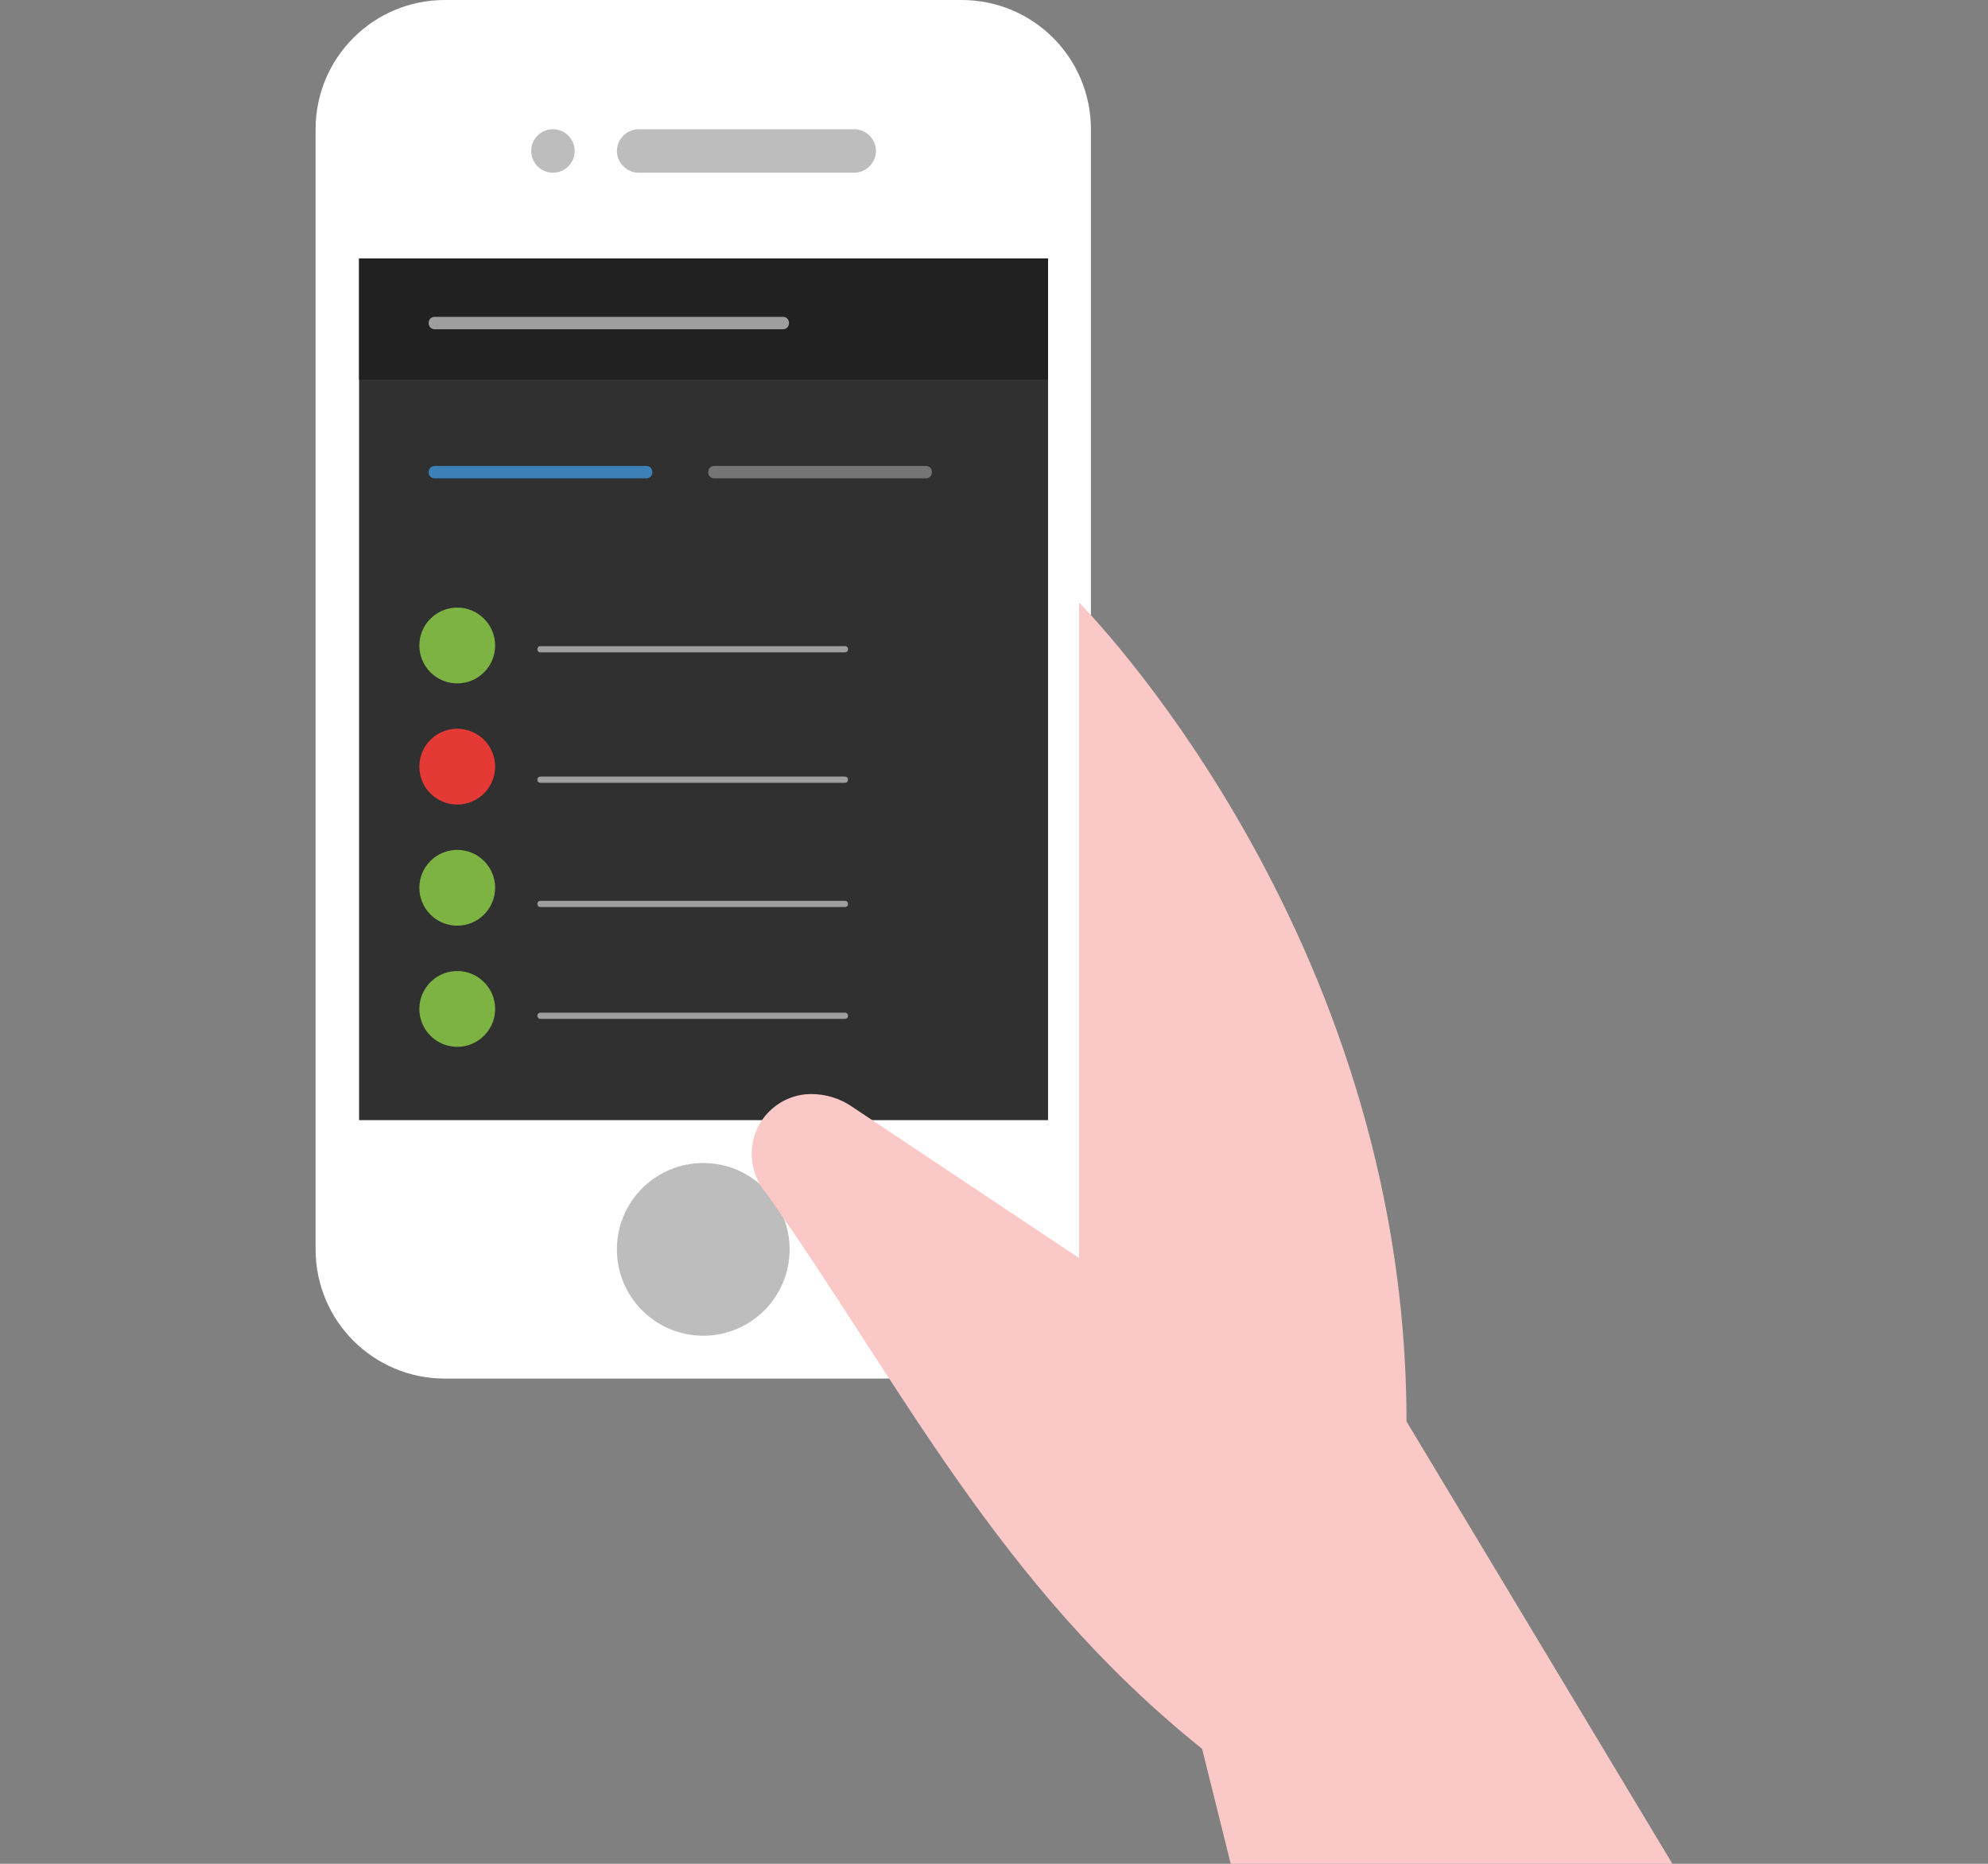 <?xml version="1.0" encoding="utf-8"?>
<!-- Generator: Adobe Illustrator 19.1.0, SVG Export Plug-In . SVG Version: 6.00 Build 0)  -->
<svg version="1.1" id="Layer_1" xmlns="http://www.w3.org/2000/svg" xmlns:xlink="http://www.w3.org/1999/xlink" x="0px" y="0px"
	 viewBox="0 -30 320 300" style="enable-background:new 0 -30 320 300;" xml:space="preserve">
<rect x="0" y="-30" width="320" height="300" fill="#808080" stroke="none"/>
<style type="text/css">
	.st0{fill:#FFFFFF;}
	.st1{fill:#303030;}
	.st2{fill:#BDBDBD;}
	.st3{fill:#7CB342;}
	.st4{fill:#E53935;}
	.st5{fill:#212121;}
	.st6{fill:#9E9E9E;}
	.st7{fill:#3B80B7;}
	.st8{fill:#757575;}
	.st9{fill:#FBC8C8;}
</style>
<g>
	<g>
		<path class="st0" d="M175.7,171.1c0,11.5-9.3,20.8-20.8,20.8H71.6c-11.5,0-20.8-9.3-20.8-20.8V-9.2c0-11.5,9.3-20.8,20.8-20.8
			h83.2c11.5,0,20.8,9.3,20.8,20.8V171.1z"/>
		<rect x="57.8" y="11.6" class="st1" width="110.9" height="138.7"/>
		<circle class="st2" cx="89" cy="-5.7" r="3.5"/>
		<path class="st2" d="M141-5.7c0,1.9-1.6,3.5-3.5,3.5h-34.7c-1.9,0-3.5-1.6-3.5-3.5s1.6-3.5,3.5-3.5h34.7
			C139.4-9.2,141-7.6,141-5.7z"/>
		<circle class="st2" cx="113.2" cy="171.1" r="13.9"/>
	</g>
	<g>
		<circle class="st3" cx="73.6" cy="73.9" r="6.1"/>
		<circle class="st4" cx="73.6" cy="93.4" r="6.1"/>
		<circle class="st3" cx="73.6" cy="112.9" r="6.1"/>
		<rect x="57.8" y="11.6" class="st5" width="110.9" height="19.5"/>
		<g>
			<path class="st6" d="M126,23H70c-0.6,0-1-0.4-1-1s0.4-1,1-1h56c0.6,0,1,0.4,1,1S126.6,23,126,23z"/>
		</g>
		<g>
			<path class="st7" d="M104,47H70c-0.6,0-1-0.4-1-1s0.4-1,1-1h34c0.6,0,1,0.4,1,1S104.6,47,104,47z"/>
		</g>
		<g>
			<path class="st8" d="M149,47h-34c-0.6,0-1-0.4-1-1s0.4-1,1-1h34c0.6,0,1,0.4,1,1S149.6,47,149,47z"/>
		</g>
		<g>
			<path class="st6" d="M136,75H87c-0.3,0-0.5-0.2-0.5-0.5S86.7,74,87,74h49c0.3,0,0.5,0.2,0.5,0.5S136.3,75,136,75z"/>
		</g>
		<g>
			<path class="st6" d="M136,96H87c-0.3,0-0.5-0.2-0.5-0.5S86.7,95,87,95h49c0.3,0,0.5,0.2,0.5,0.5S136.3,96,136,96z"/>
		</g>
		<g>
			<path class="st6" d="M136,116H87c-0.3,0-0.5-0.2-0.5-0.5s0.2-0.5,0.5-0.5h49c0.3,0,0.5,0.2,0.5,0.5S136.3,116,136,116z"/>
		</g>
		<circle class="st3" cx="73.6" cy="132.4" r="6.1"/>
		<g>
			<path class="st6" d="M136,134H87c-0.3,0-0.5-0.2-0.5-0.5s0.2-0.5,0.5-0.5h49c0.3,0,0.5,0.2,0.5,0.5S136.3,134,136,134z"/>
		</g>
	</g>
	<path class="st9" d="M198.1,270l-4.6-18.5c-32.9-26.4-48.5-58.8-70.2-89.5c-1.5-1.7-2.3-4-2.3-6.3c0-5.3,4.3-9.6,9.6-9.6
		c2.3,0,4.6,0.7,6.5,2l36.6,24.4V67c0,0,52.7,52.7,52.7,131.8l42.8,71.2L198.1,270z"/>
</g>
</svg>
